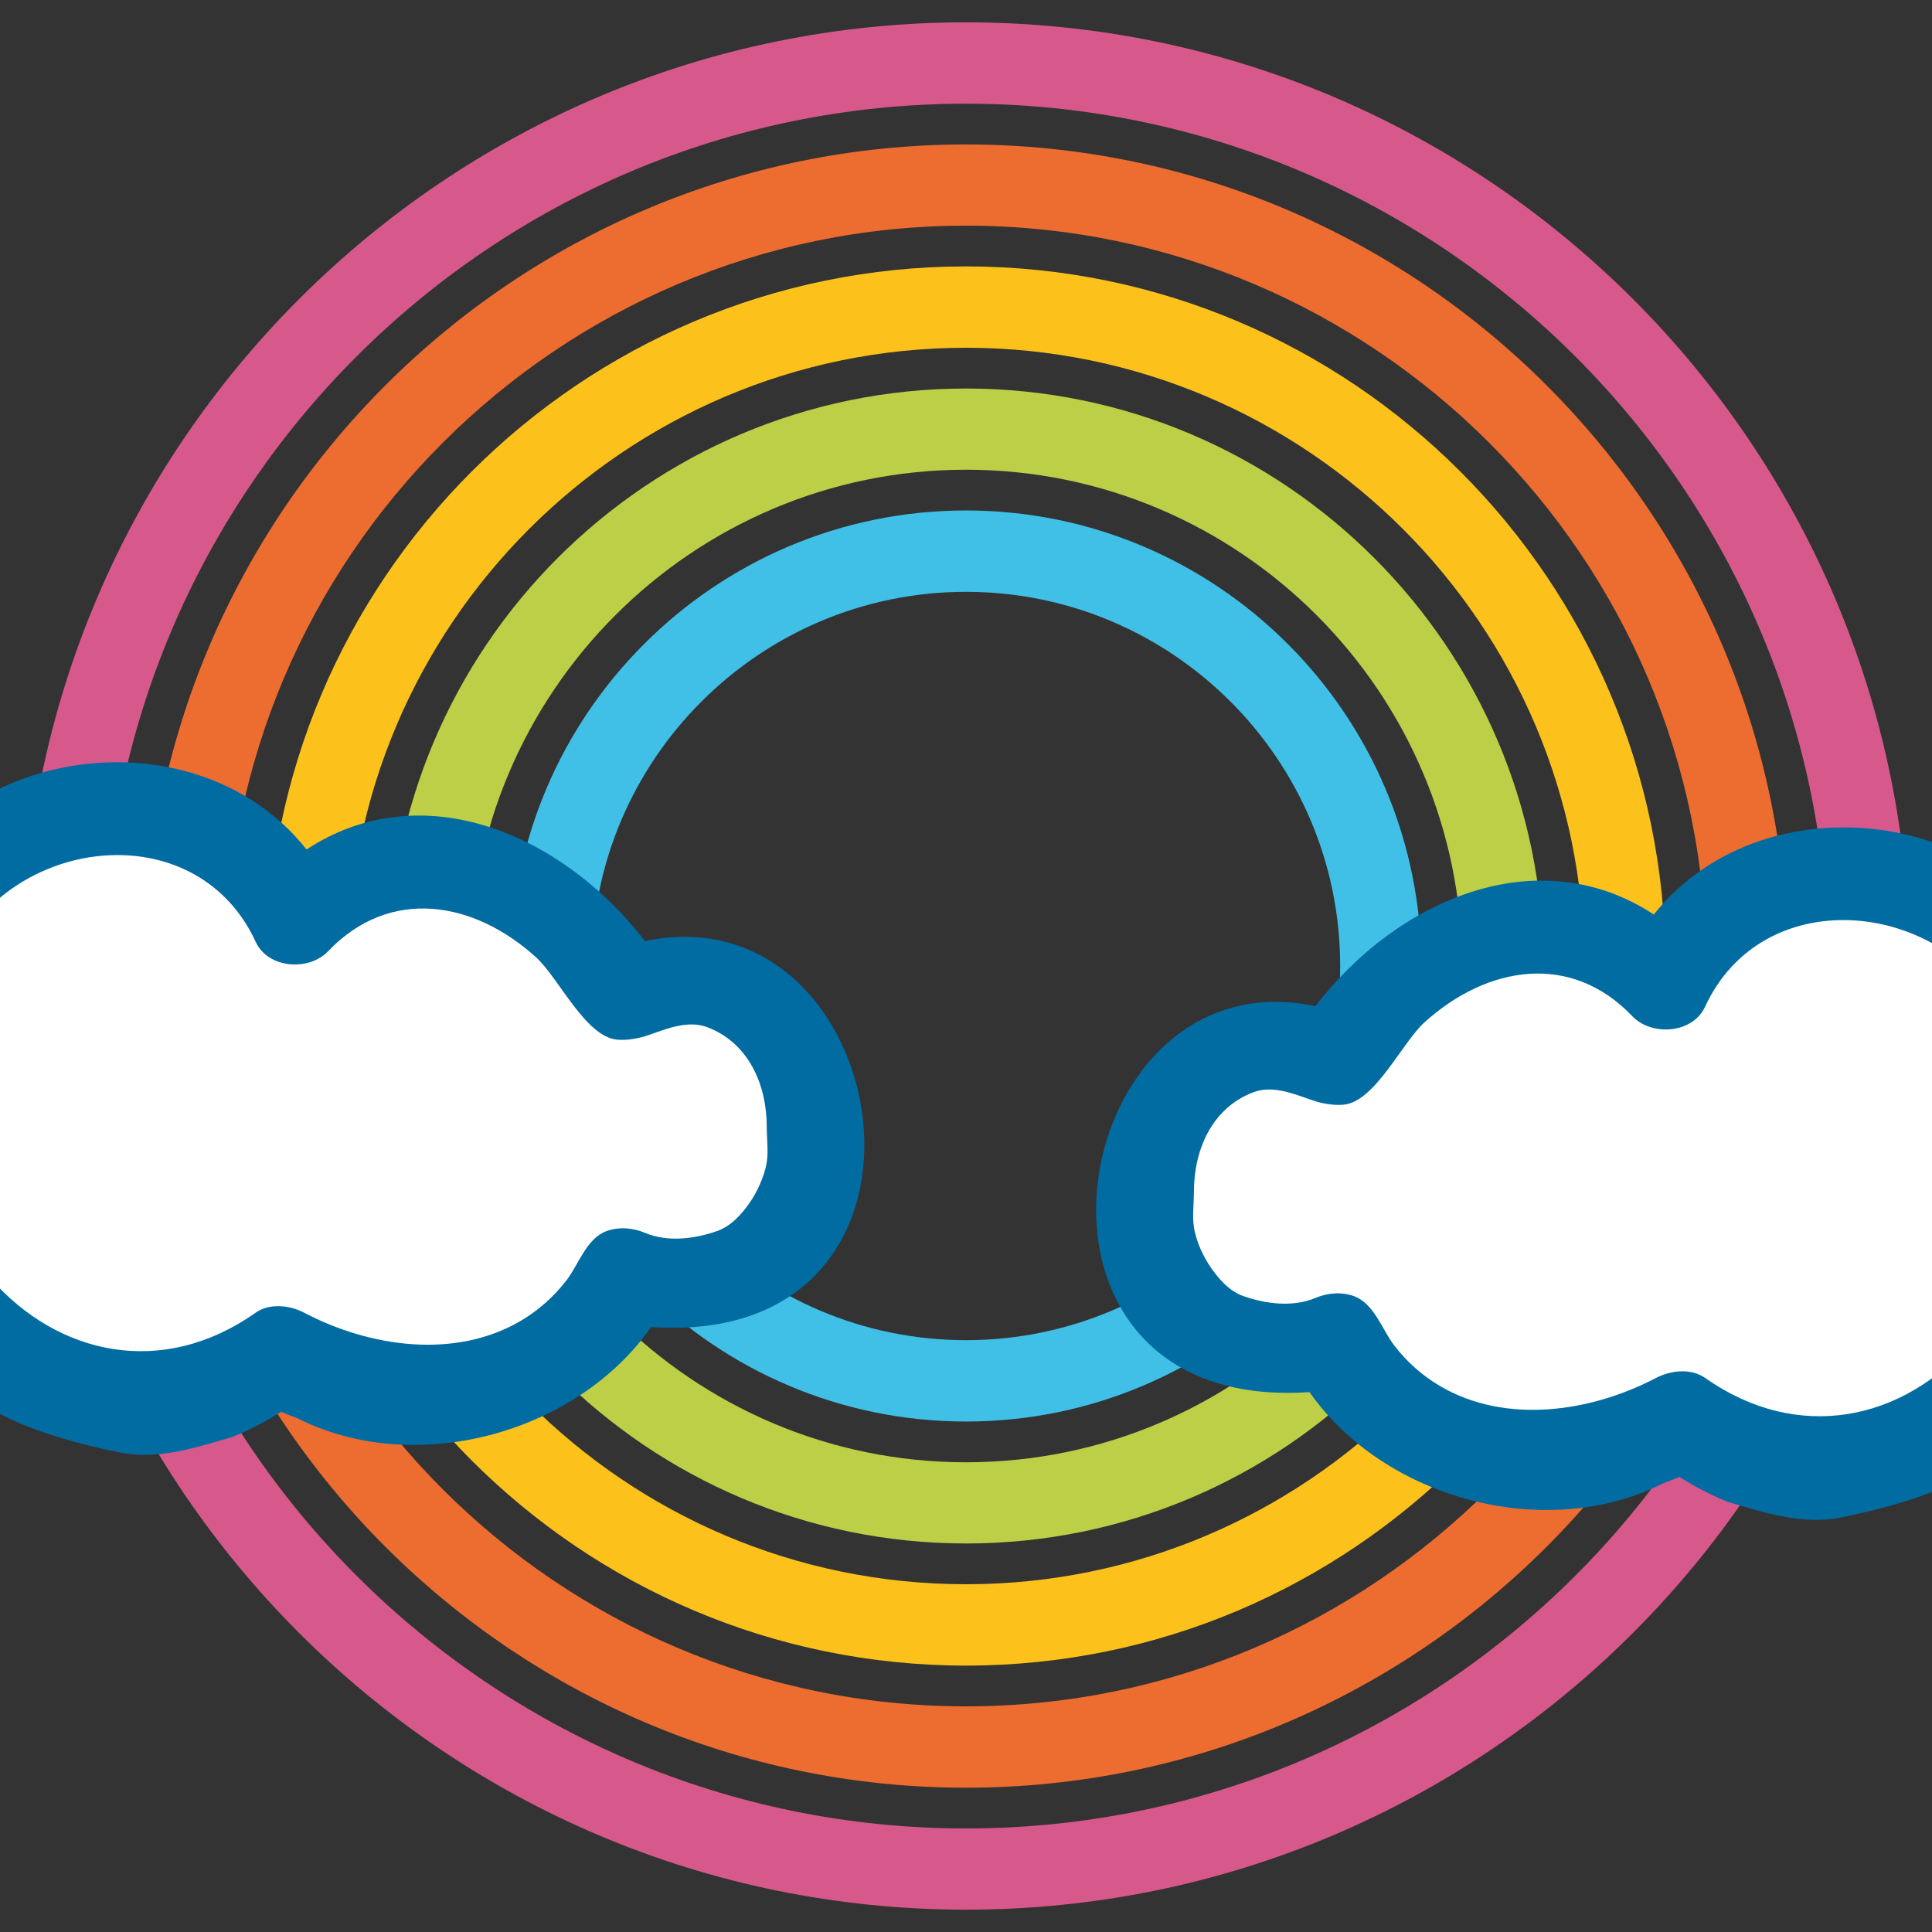 <svg xmlns="http://www.w3.org/2000/svg" width="3em" height="3em" viewBox="0 0 128 128"><rect x="0" y="0" width="128" height="128" fill="#333333" stroke="none"/><defs><path id="" d="M.06 64C.06 28.69 28.69.06 64 .06S127.94 28.69 127.94 64z"/></defs><clipPath id=""><use href="#"/></clipPath><g clip-path="url(#)"><path fill="#d7598b" d="M64 126.52C29.53 126.52 1.48 98.47 1.48 64S29.53 1.48 64 1.48S126.52 29.52 126.52 64c0 34.47-28.05 62.52-62.52 62.52M64 6.87C32.5 6.87 6.86 32.5 6.86 64c0 31.51 25.63 57.14 57.14 57.14c31.5 0 57.13-25.63 57.13-57.14C121.13 32.5 95.5 6.87 64 6.87"/><path fill="#ed6c30" d="M64 118.44C33.99 118.44 9.57 94.02 9.57 64C9.57 33.99 33.99 9.57 64 9.57S118.43 33.99 118.43 64c0 30.02-24.42 54.44-54.43 54.44m0-103.49c-27.04 0-49.05 22-49.05 49.05s22 49.05 49.05 49.05c27.04 0 49.04-22 49.04-49.05c.01-27.04-22-49.05-49.04-49.05"/><path fill="#fcc21b" d="M64 110.35c-25.55 0-46.34-20.79-46.34-46.35S38.45 17.65 64 17.65S110.34 38.44 110.34 64S89.55 110.35 64 110.35m0-87.31c-22.59 0-40.96 18.38-40.96 40.96c0 22.59 18.37 40.96 40.96 40.96c22.58 0 40.96-18.38 40.96-40.96c0-22.59-18.38-40.96-40.96-40.96"/><path fill="#bdcf46" d="M64 102.26c-21.1 0-38.26-17.17-38.26-38.26c0-21.1 17.16-38.26 38.26-38.26c21.09 0 38.26 17.17 38.26 38.26c0 21.1-17.16 38.26-38.26 38.26m0-71.14c-18.13 0-32.87 14.75-32.87 32.88S45.87 96.88 64 96.88S96.87 82.13 96.87 64S82.13 31.12 64 31.12"/><path fill="#40c0e7" d="M64 94.18c-16.64 0-30.18-13.54-30.18-30.18S47.36 33.82 64 33.82S94.17 47.36 94.17 64S80.64 94.18 64 94.18m0-54.97c-13.67 0-24.8 11.12-24.8 24.79S50.32 88.79 64 88.79c13.67 0 24.79-11.12 24.79-24.79S77.67 39.21 64 39.21"/></g><defs><circle id="" cx="64" cy="64" r="63.94"/></defs><clipPath id=""><use href="#"/></clipPath><g clip-path="url(#)"><path fill="#00afec" d="M32.3 64c0 .04-.01.08-.01.13h5.05V64z"/><path fill="none" d="M90.58 64c0 .04.01.08.01.13h5.04c0-.04-.01-.08-.01-.13zm9.35 0c0 .04.01.08.01.13h4.6c0-.04-.01-.08-.01-.13z"/><path d="M104.54 64.13h4.3c0-.04-.01-.08-.01-.13h-4.31c.01.04.02.08.02.13M95.62 64c0 .04.01.08.01.13h4.31c0-.04-.01-.08-.01-.13zm-58.28 0v.13h4.31V64z"/><path fill="#fff" d="M-4.34 58.41c-.25-2.29 5.53-3.99 7.18-4.24c2.85-.42 5.04-.44 7.82.29c1.63.43 3.36.75 4.75 1.78c1.47 1.08 2.44 2.3 3.67 3.6c1.84 1.95 3.01 0 4.87-.99c1.49-.8 3.79-1.64 5.47-1.53c2.66.17 6.59 2.54 8 4.67c.66 1 .95 2.95 2.13 3.53c.72.36 1.41-.13 2.08-.21c.97-.12 1.97-.08 2.96-.08c2.09 0 3.23.15 4.95 1.36c1.26.88 2.47 2.27 3.31 3.58c2.11 3.32.84 7.24-1.18 10.14c-1.93 2.77-4.64 3.68-7.89 3.97c-.66.05-1.29-.03-1.79-.34c-1.33 1.5-2.23 3.36-3.93 4.54c-2.01 1.4-4.9 2.36-7.29 2.61c-2.33.25-4.64.34-7.01.34c-1.25 0-2.5.13-3.69-.26c-1-.34-1.87-1.15-2.79-1.49c-2.94 3.66-9.05 4.96-13.43 3.47c-4.14-1.42-6.69-4.57-6.75-8.9"/><path fill="#006ca2" d="M42.73 62.35c-5.4-7.04-14.72-11.12-22.42-6.07c-7.54-9.53-24.74-6.93-28.51 5.28c-.79 2.56 2.76 4.75 4.59 2.67c.11-.13.22-.25.34-.38c.36-.41.56-.84.66-1.26c4.18-7.34 15.76-8.41 19.55-.19c.83 1.79 3.54 1.95 4.8.62c4.11-4.3 9.67-3.32 13.77.4c1.5 1.35 3.28 5.28 5.38 5.46c.64.06 1.44-.08 2.04-.29c1.21-.42 2.63-1.02 3.92-.54c2.73 1.03 3.95 3.79 3.95 6.61c0 .95.16 1.81-.08 2.73c-.25.96-.71 1.88-1.32 2.66c-.52.66-1.1 1.23-1.89 1.51c-1.48.52-3.26.75-4.75.13c-.8-.34-1.72-.43-2.57-.13c-1.35.5-1.85 2.22-2.67 3.28c-.83 1.07-1.85 1.98-3.02 2.67c-4.37 2.57-10.02 1.73-14.33-.53c-.97-.51-2.3-.67-3.25 0c-6.18 4.35-13.1 2.81-17.57-2.31c-2.87-3.28-7.67 1.53-4.78 4.79c3.66 4.14 8 5.66 13.36 6.77c2.52.52 5.11-.34 7.47-1.03c1.13-.45 2.2-1.02 3.23-1.66c.28.12.61.25 1.05.41c7.81 3.96 18.51 1.04 23.46-6.03c21.34 1.45 16.27-29.1-.41-25.57"/><path fill="#fff" d="M96.9 62.72c-.62.51-1.49.6-2.23 1.07c-1.17.76-2.14 1.69-3.26 2.52c-1.64 1.24-1.76 3.21-3.85 3.5c-1.61.22-3.45-.26-5.02.15c-1.8.47-3.27 2.19-4.32 3.6c-2.2 2.96-3.07 9.06-1.35 12.42c.96 1.89 2.82 1.97 4.58 2.2c1.76.22 3.77.94 5.3-.3c.62 1.47 1.06 2.81 2.32 3.9c1.88 1.64 3.72 2.71 6.1 3.31c2.56.64 4.81.98 7.45 1c2.58.01 4.4-.99 6.83-1.52c1.79-.39 2.74.07 4.39.89c2.89 1.43 5.99 1.53 9.16.91c3.85-.77 6.79-2.42 9.41-5.37c1.5-1.69 3.34-3.44 4.17-5.59c.7-1.82.97-4 1.31-5.92c.98-5.36-1.22-9.98-4.05-14.26c-1.91-2.9-3.79-5.78-7.53-6.1c-4.29-.36-8.99-.3-12.93 1.51c-1.88.87-2.72 2.38-4.23 3.61c-1.56 1.28-2.44-.36-4.03-1.08c-.62-.28-1.07-.58-1.79-.45z"/><path fill="#006ca2" d="M87.15 66.66c5.39-7.04 14.73-11.12 22.42-6.07c7.54-9.52 24.75-6.93 28.52 5.28c.79 2.56-2.77 4.75-4.58 2.67c-.12-.13-.23-.25-.34-.38c-.35-.41-.56-.84-.66-1.26c-4.18-7.35-15.76-8.41-19.55-.19c-.83 1.78-3.54 1.95-4.81.62c-4.1-4.3-9.66-3.32-13.77.4c-1.5 1.35-3.29 5.29-5.38 5.46c-.64.06-1.44-.08-2.04-.29c-1.21-.42-2.63-1.02-3.91-.54c-2.74 1.03-3.95 3.79-3.95 6.6c0 .95-.16 1.81.08 2.74c.24.96.71 1.88 1.32 2.66c.51.66 1.09 1.23 1.88 1.51c1.47.52 3.26.75 4.75.13c.8-.34 1.72-.43 2.57-.13c1.36.51 1.86 2.22 2.68 3.28c.82 1.07 1.84 1.98 3.01 2.67c4.37 2.58 10.02 1.73 14.33-.53c.97-.5 2.3-.66 3.25 0c6.18 4.35 13.1 2.81 17.57-2.31c2.88-3.28 7.67 1.53 4.79 4.79c-3.66 4.14-8 5.66-13.37 6.77c-2.51.52-5.11-.34-7.47-1.03c-1.13-.45-2.2-1.02-3.23-1.66c-.27.12-.61.25-1.04.41c-7.81 3.96-18.52 1.04-23.46-6.03c-21.36 1.45-16.28-29.11.39-25.57"/></g></svg>